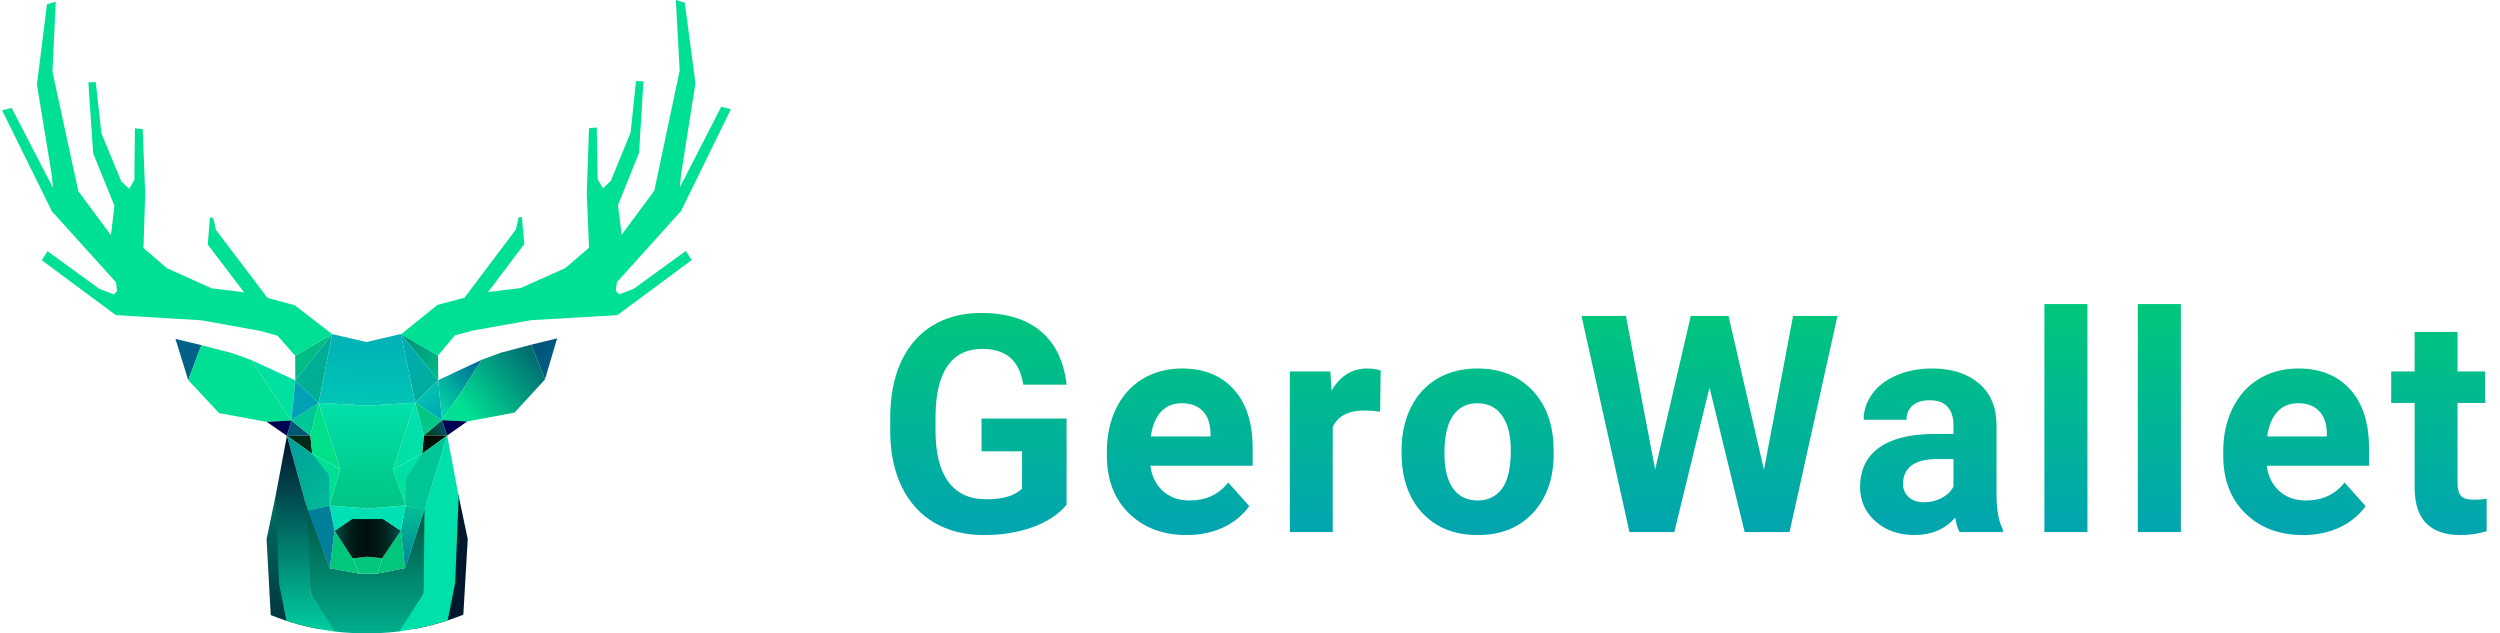 <svg width="296" height="75" viewBox="0 0 197 50" fill="none"
	xmlns="http://www.w3.org/2000/svg">
	<path d="M84.023 39.844C83.391 40.602 82.496 41.191 81.34 41.613C80.184 42.027 78.902 42.234 77.496 42.234C76.019 42.234 74.723 41.914 73.606 41.273C72.496 40.625 71.637 39.688 71.027 38.461C70.426 37.234 70.117 35.793 70.102 34.137V32.977C70.102 31.273 70.387 29.801 70.957 28.559C71.535 27.309 72.363 26.355 73.441 25.699C74.527 25.035 75.797 24.703 77.25 24.703C79.273 24.703 80.856 25.188 81.996 26.156C83.137 27.117 83.812 28.52 84.023 30.363H80.602C80.445 29.387 80.098 28.672 79.559 28.219C79.027 27.766 78.293 27.539 77.356 27.539C76.16 27.539 75.25 27.988 74.625 28.887C74 29.785 73.684 31.121 73.676 32.895V33.984C73.676 35.773 74.016 37.125 74.695 38.039C75.375 38.953 76.371 39.41 77.684 39.41C79.004 39.41 79.945 39.129 80.508 38.566V35.625H77.309V33.035H84.023V39.844ZM93.496 42.234C91.637 42.234 90.121 41.664 88.949 40.523C87.785 39.383 87.203 37.863 87.203 35.965V35.637C87.203 34.363 87.449 33.227 87.941 32.227C88.434 31.219 89.129 30.445 90.027 29.906C90.934 29.359 91.965 29.086 93.121 29.086C94.856 29.086 96.219 29.633 97.211 30.727C98.211 31.82 98.711 33.371 98.711 35.379V36.762H90.637C90.746 37.59 91.074 38.254 91.621 38.754C92.176 39.254 92.875 39.504 93.719 39.504C95.023 39.504 96.043 39.031 96.777 38.086L98.441 39.949C97.934 40.668 97.246 41.23 96.379 41.637C95.512 42.035 94.551 42.234 93.496 42.234ZM93.109 31.828C92.438 31.828 91.891 32.055 91.469 32.508C91.055 32.961 90.789 33.609 90.672 34.453H95.383V34.184C95.367 33.434 95.164 32.855 94.773 32.449C94.383 32.035 93.828 31.828 93.109 31.828ZM108.77 32.496C108.309 32.434 107.902 32.402 107.551 32.402C106.27 32.402 105.43 32.836 105.031 33.703V42H101.645V29.32H104.844L104.938 30.832C105.617 29.668 106.559 29.086 107.762 29.086C108.137 29.086 108.488 29.137 108.816 29.238L108.77 32.496ZM110.461 35.543C110.461 34.285 110.703 33.164 111.188 32.18C111.672 31.195 112.367 30.434 113.273 29.895C114.188 29.355 115.246 29.086 116.449 29.086C118.16 29.086 119.555 29.609 120.633 30.656C121.719 31.703 122.324 33.125 122.449 34.922L122.473 35.789C122.473 37.734 121.93 39.297 120.844 40.477C119.758 41.648 118.301 42.234 116.473 42.234C114.645 42.234 113.184 41.648 112.09 40.477C111.004 39.305 110.461 37.711 110.461 35.695V35.543ZM113.848 35.789C113.848 36.992 114.074 37.914 114.527 38.555C114.98 39.188 115.629 39.504 116.473 39.504C117.293 39.504 117.934 39.191 118.395 38.566C118.855 37.934 119.086 36.926 119.086 35.543C119.086 34.363 118.855 33.449 118.395 32.801C117.934 32.152 117.285 31.828 116.449 31.828C115.621 31.828 114.98 32.152 114.527 32.801C114.074 33.441 113.848 34.438 113.848 35.789ZM139.07 37.078L141.367 24.938H144.871L141.086 42H137.547L134.77 30.586L131.992 42H128.453L124.668 24.938H128.172L130.48 37.055L133.293 24.938H136.27L139.07 37.078ZM154.508 42C154.352 41.695 154.238 41.316 154.168 40.863C153.348 41.777 152.281 42.234 150.969 42.234C149.727 42.234 148.695 41.875 147.875 41.156C147.062 40.438 146.656 39.531 146.656 38.438C146.656 37.094 147.152 36.062 148.145 35.344C149.145 34.625 150.586 34.262 152.469 34.254H154.027V33.527C154.027 32.941 153.875 32.473 153.57 32.121C153.273 31.77 152.801 31.594 152.152 31.594C151.582 31.594 151.133 31.73 150.805 32.004C150.484 32.277 150.324 32.652 150.324 33.129H146.938C146.938 32.395 147.164 31.715 147.617 31.09C148.07 30.465 148.711 29.977 149.539 29.625C150.367 29.266 151.297 29.086 152.328 29.086C153.891 29.086 155.129 29.48 156.043 30.27C156.965 31.051 157.426 32.152 157.426 33.574V39.07C157.434 40.273 157.602 41.184 157.93 41.801V42H154.508ZM151.707 39.645C152.207 39.645 152.668 39.535 153.09 39.316C153.512 39.09 153.824 38.789 154.027 38.414V36.234H152.762C151.066 36.234 150.164 36.82 150.055 37.992L150.043 38.191C150.043 38.613 150.191 38.961 150.488 39.234C150.785 39.508 151.191 39.645 151.707 39.645ZM164.602 42H161.203V24H164.602V42ZM171.977 42H168.578V24H171.977V42ZM181.613 42.234C179.754 42.234 178.238 41.664 177.066 40.523C175.902 39.383 175.32 37.863 175.32 35.965V35.637C175.32 34.363 175.566 33.227 176.059 32.227C176.551 31.219 177.246 30.445 178.145 29.906C179.051 29.359 180.082 29.086 181.238 29.086C182.973 29.086 184.336 29.633 185.328 30.727C186.328 31.82 186.828 33.371 186.828 35.379V36.762H178.754C178.863 37.59 179.191 38.254 179.738 38.754C180.293 39.254 180.992 39.504 181.836 39.504C183.141 39.504 184.16 39.031 184.895 38.086L186.559 39.949C186.051 40.668 185.363 41.23 184.496 41.637C183.629 42.035 182.668 42.234 181.613 42.234ZM181.227 31.828C180.555 31.828 180.008 32.055 179.586 32.508C179.172 32.961 178.906 33.609 178.789 34.453H183.5V34.184C183.484 33.434 183.281 32.855 182.891 32.449C182.5 32.035 181.945 31.828 181.227 31.828ZM193.816 26.203V29.32H195.984V31.805H193.816V38.133C193.816 38.602 193.906 38.938 194.086 39.141C194.266 39.344 194.609 39.445 195.117 39.445C195.492 39.445 195.824 39.418 196.113 39.363V41.93C195.449 42.133 194.766 42.234 194.062 42.234C191.688 42.234 190.477 41.035 190.43 38.637V31.805H188.578V29.32H190.43V26.203H193.816Z" fill="url(#paint0_linear)"/>
	<path d="M25.029 49.656C24.493 49.557 23.963 49.436 23.44 49.295C23.246 49.242 23.054 49.189 22.864 49.13C22.724 49.088 22.585 49.044 22.444 48.999C22.345 48.966 22.244 48.932 22.146 48.898C21.992 48.845 21.84 48.791 21.688 48.734C21.524 48.673 21.363 48.613 21.203 48.548L20.876 42.554L21.579 39.174L24.987 49.531L25.029 49.656Z" fill="url(#paint1_linear)"/>
	<path d="M36.754 42.553L36.406 48.514C36.243 48.58 36.079 48.643 35.916 48.706C35.752 48.768 35.587 48.827 35.422 48.884C35.34 48.913 35.257 48.941 35.173 48.968C35.032 49.016 34.89 49.059 34.747 49.103C34.023 49.325 33.288 49.506 32.544 49.647L32.556 49.608L32.559 49.593L36.009 39.018L36.754 42.553Z" fill="url(#paint2_linear)"/>
	<path d="M33.286 46.862L31.443 49.823L31.35 49.834C31.315 49.838 31.281 49.844 31.247 49.847C31.218 49.851 31.188 49.855 31.16 49.857L30.968 49.88C30.831 49.895 30.696 49.908 30.559 49.92C29.976 49.971 29.388 49.998 28.795 49.999H28.761C28.174 49.999 27.588 49.975 27.009 49.923C26.881 49.912 26.754 49.901 26.627 49.887C26.57 49.882 26.511 49.876 26.454 49.868L26.36 49.857L26.271 49.846L26.172 49.834L24.332 46.86L23.926 39.597L25.863 44.856L28.166 45.273L29.626 45.269L31.811 44.839L33.474 39.793L33.286 46.862Z" fill="url(#paint3_linear)"/>
	<path d="M31.471 26.365L34.413 28.058L34.421 30.005L31.471 26.365Z" fill="url(#paint4_linear)"/>
	<path d="M41.773 27.205L43.811 26.707L42.849 29.953L41.773 27.205Z" fill="url(#paint5_linear)"/>
	<path d="M34.421 30.005L34.721 33.165L36.162 31.067L37.851 28.399L34.421 30.005Z" fill="url(#paint6_linear)"/>
	<path d="M41.773 27.205L39.356 27.844L37.85 28.399L36.161 31.067L34.72 33.166L36.71 33.268L40.45 32.565L42.849 29.953L41.773 27.205Z" fill="url(#paint7_linear)"/>
	<path d="M33.29 34.37L34.721 33.165L35.137 34.372L33.29 34.37Z" fill="url(#paint8_linear)"/>
	<path d="M34.72 33.165L36.71 33.267L35.136 34.372L34.72 33.165Z" fill="url(#paint9_linear)"/>
	<path d="M33.288 34.371L35.136 34.373L33.157 35.806L33.288 34.371Z" fill="url(#paint10_linear)"/>
	<path d="M31.471 26.365L34.421 30.005L32.605 31.784L31.471 26.365Z" fill="url(#paint11_linear)"/>
	<path d="M33.288 34.371L34.72 33.166L32.604 31.784L33.288 34.371Z" fill="url(#paint12_linear)"/>
	<path d="M34.419 30.005L34.72 33.166L32.604 31.784L34.419 30.005Z" fill="url(#paint13_linear)"/>
	<path d="M32.605 31.784L30.845 37.054L33.158 35.806L33.289 34.371L32.605 31.784Z" fill="url(#paint14_linear)"/>
	<path d="M32.754 37.568L33.158 35.806L30.845 37.055L31.851 39.891L33.346 40.223L32.754 37.568Z" fill="url(#paint15_linear)"/>
	<path d="M31.476 41.893L30 44.064L29.627 45.269L31.813 44.839L31.476 41.893Z" fill="url(#paint16_linear)"/>
	<path d="M23.146 30.024L23.131 28.077L26.054 26.372L23.146 30.024Z" fill="url(#paint17_linear)"/>
	<path d="M14.69 30.002L13.681 26.752L15.735 27.244L14.69 30.002Z" fill="url(#paint18_linear)"/>
	<path d="M23.145 30.024L22.826 33.188L21.414 31.092L19.686 28.427L23.145 30.024Z" fill="url(#paint19_linear)"/>
	<path d="M15.736 27.244L18.171 27.877L19.687 28.428L21.415 31.093L22.827 33.189L20.892 33.299L17.129 32.609L14.691 30.002L15.736 27.244Z" fill="url(#paint20_linear)"/>
	<path d="M22.48 34.4L22.826 33.19L24.331 34.389L22.48 34.4Z" fill="url(#paint21_linear)"/>
	<path d="M22.48 34.4L20.891 33.3L22.826 33.19L22.48 34.4Z" fill="url(#paint22_linear)"/>
	<path d="M24.482 35.825L22.48 34.4L24.331 34.388L24.482 35.825Z" fill="url(#paint23_linear)"/>
	<path d="M24.985 31.799L23.145 30.024L26.053 26.372L24.985 31.799Z" fill="url(#paint24_linear)"/>
	<path d="M24.985 31.799L22.826 33.188L24.331 34.388L24.985 31.799Z" fill="url(#paint25_linear)"/>
	<path d="M24.985 31.8L22.826 33.19L23.145 30.025L24.985 31.8Z" fill="url(#paint26_linear)"/>
	<path d="M24.984 31.799L26.693 37.037L24.48 35.825L24.33 34.388L24.984 31.799Z" fill="url(#paint27_linear)"/>
	<path d="M26.24 41.909L25.841 39.906L28.863 40.143L26.24 41.909Z" fill="url(#paint28_linear)"/>
	<path d="M24.482 35.825L24.966 37.494L24.12 40.297L25.84 39.906L26.694 37.038L24.482 35.825Z" fill="url(#paint29_linear)"/>
	<path d="M26.239 41.909L27.669 44.07L28.167 45.275L25.863 44.857L26.239 41.909Z" fill="url(#paint30_linear)"/>
	<path d="M30 44.064L28.85 43.948V43.944L28.835 43.946L28.819 43.944V43.948L27.67 44.07L28.168 45.275L29.627 45.269L30 44.064Z" fill="url(#paint31_linear)"/>
	<path d="M31.476 41.894L28.863 40.164V40.143L28.848 40.153L28.833 40.143V40.164L26.24 41.909L27.669 44.07L28.835 43.946L30 44.064L31.476 41.894Z" fill="url(#paint32_linear)"/>
	<path d="M30.845 37.054L32.605 31.784L28.798 32.02L24.986 31.799L26.694 37.037L25.841 39.905L28.832 40.141V40.143L28.848 40.141L28.863 40.143V40.141L31.851 39.89L30.845 37.054Z" fill="url(#paint33_linear)"/>
	<path d="M28.813 32.019L32.605 31.784L31.471 26.365L28.753 26.998L26.054 26.373L24.986 31.799L28.783 32.019V32.021L28.798 32.019L28.813 32.021V32.019Z" fill="url(#paint34_linear)"/>
	<path d="M31.85 39.89L31.476 41.893L31.812 44.839L33.346 40.222L31.85 39.89Z" fill="url(#paint35_linear)"/>
	<path d="M25.84 39.906L24.12 40.297L25.863 44.857L26.24 41.909L25.84 39.906Z" fill="url(#paint36_linear)"/>
	<path d="M25.84 39.906L24.12 40.297L22.48 34.399L24.482 35.825L25.791 37.501L25.84 39.906Z" fill="url(#paint37_linear)"/>
	<path d="M31.85 39.889L33.346 40.222L35.136 34.372L33.158 35.805L31.901 37.736L31.85 39.889Z" fill="url(#paint38_linear)"/>
	<path d="M28.832 40.142L31.85 39.89L31.476 41.893L28.832 40.142Z" fill="url(#paint39_linear)"/>
	<path d="M27.586 40.974H30.275L28.833 40.143L27.586 40.974Z" fill="url(#paint40_linear)"/>
	<path d="M49.861 22.792L48.719 23.235L48.438 22.967L48.527 22.271L53.596 16.647L57.523 8.621L56.763 8.425L53.501 14.779L53.592 13.768L54.727 6.578L53.883 0.201L53.18 0L53.484 5.561L51.481 15.049L48.906 18.531L48.611 16.199L50.278 12.056L50.624 6.418L50.036 6.394L49.611 10.451L48.052 14.274L47.423 14.857L47.011 14.154L46.938 10.064L46.322 10.123L46.153 15.243L46.324 19.552L44.466 21.154L40.934 22.735L38.355 23.054L41.214 19.272L41.027 17.132L40.769 17.161L40.56 18.107L36.5 23.495L34.36 24.069L31.485 26.392L34.411 28.059L35.73 26.479L37.097 26.103L40.005 25.584L41.744 25.274L44.95 25.086L48.559 24.875L54.431 20.528L53.967 19.81L49.861 22.792Z" fill="url(#paint41_linear)"/>
	<path d="M20.952 23.517L16.874 18.139L16.659 17.196L16.402 17.168L16.231 19.3L19.101 23.075L16.532 22.753L13.014 21.174L11.157 19.576L11.297 15.284L11.096 10.185L10.484 10.128L10.44 14.201L10.037 14.9L9.408 14.32L7.838 10.519L7.39 6.479L6.808 6.505L7.188 12.114L8.868 16.236L8.589 18.559L6.017 15.092L3.972 5.659L4.235 0.129L3.543 0.332L2.748 6.674L3.919 13.821L4.014 14.826L0.751 8.514L0 8.71L3.934 16.683L8.988 22.282L9.081 22.974L8.806 23.24L7.671 22.799L3.586 19.828L3.134 20.543L8.975 24.873L12.557 25.091L15.743 25.283L17.474 25.597L20.375 26.119L21.739 26.498L23.13 28.077L26.053 26.372L23.089 24.093L20.952 23.517Z" fill="url(#paint42_linear)"/>
	<path d="M26.272 49.847L26.173 49.836C25.913 49.802 25.654 49.764 25.398 49.722C25.36 49.716 25.322 49.709 25.284 49.703L25.031 49.657C24.495 49.559 23.965 49.437 23.442 49.296C23.248 49.243 23.056 49.19 22.866 49.131C22.726 49.089 22.587 49.045 22.446 49L21.861 46.077L21.581 39.178L22.482 34.403L24.122 40.301L24.335 46.865L26.272 49.847Z" fill="url(#paint43_linear)"/>
	<path d="M36.038 39.173L35.759 46.072L35.748 46.084L35.17 48.965C35.029 49.012 34.887 49.056 34.744 49.1C34.021 49.322 33.285 49.503 32.541 49.643C32.456 49.658 32.37 49.676 32.285 49.691L32.224 49.702C32.22 49.702 32.218 49.704 32.215 49.704C31.958 49.748 31.7 49.788 31.439 49.822L31.346 49.833L33.281 46.859L33.34 40.22L35.132 34.372L36.006 39.019L36.038 39.173Z" fill="url(#paint44_linear)"/>
	<defs>
		<linearGradient id="paint0_linear" x1="133" y1="24" x2="133" y2="44" gradientUnits="userSpaceOnUse">
			<stop stop-color="#00C77A"/>
			<stop offset="1" stop-color="#01A1B5"/>
		</linearGradient>
		<linearGradient id="paint1_linear" x1="22.953" y1="21.458" x2="22.953" y2="53.908" gradientUnits="userSpaceOnUse">
			<stop stop-color="#00E0A4"/>
			<stop offset="1" stop-color="#00182E"/>
		</linearGradient>
		<linearGradient id="paint2_linear" x1="10177.2" y1="-20838.9" x2="10177.2" y2="-2692.85" gradientUnits="userSpaceOnUse">
			<stop stop-color="#00E0A4"/>
			<stop offset="1" stop-color="#00182E"/>
		</linearGradient>
		<linearGradient id="paint3_linear" x1="28.7" y1="55.446" x2="28.7" y2="32.284" gradientUnits="userSpaceOnUse">
			<stop stop-color="#00E0B5"/>
			<stop offset="1" stop-color="#000B08"/>
		</linearGradient>
		<linearGradient id="paint4_linear" x1="32.017" y1="26.015" x2="35.075" y2="29.561" gradientUnits="userSpaceOnUse">
			<stop stop-color="#00917B"/>
			<stop offset="1" stop-color="#00BD86"/>
		</linearGradient>
		<linearGradient id="paint5_linear" x1="42.252" y1="25.942" x2="45.071" y2="27.978" gradientUnits="userSpaceOnUse">
			<stop stop-color="#004F75"/>
			<stop offset="1" stop-color="#006186"/>
		</linearGradient>
		<linearGradient id="paint6_linear" x1="33.893" y1="32.222" x2="40.101" y2="27.153" gradientUnits="userSpaceOnUse">
			<stop stop-color="#00E0A3"/>
			<stop offset="1" stop-color="#00298F"/>
		</linearGradient>
		<linearGradient id="paint7_linear" x1="36.677" y1="32.599" x2="47.166" y2="24.034" gradientUnits="userSpaceOnUse">
			<stop stop-color="#00E094"/>
			<stop offset="1" stop-color="#000051"/>
		</linearGradient>
		<linearGradient id="paint8_linear" x1="35.267" y1="33.672" x2="33.438" y2="34.191" gradientUnits="userSpaceOnUse">
			<stop stop-color="#005773"/>
			<stop offset="1" stop-color="#003B1B"/>
		</linearGradient>
		<linearGradient id="paint9_linear" x1="50278.4" y1="-39389.4" x2="50335.8" y2="-39254.8" gradientUnits="userSpaceOnUse">
			<stop stop-color="#00E094"/>
			<stop offset="1" stop-color="#000051"/>
		</linearGradient>
		<linearGradient id="paint10_linear" x1="33.535" y1="34.415" x2="34.989" y2="36.403" gradientUnits="userSpaceOnUse">
			<stop stop-color="#000700"/>
			<stop offset="1" stop-color="#002B16"/>
		</linearGradient>
		<linearGradient id="paint11_linear" x1="31.439" y1="26.483" x2="35.896" y2="29.811" gradientUnits="userSpaceOnUse">
			<stop stop-color="#00ABB5"/>
			<stop offset="1" stop-color="#00AD95"/>
		</linearGradient>
		<linearGradient id="paint12_linear" x1="32.669" y1="31.849" x2="35.066" y2="34.364" gradientUnits="userSpaceOnUse">
			<stop stop-color="#00C77A"/>
			<stop offset="1" stop-color="#00C797"/>
		</linearGradient>
		<linearGradient id="paint13_linear" x1="32.69" y1="29.713" x2="35.445" y2="32.605" gradientUnits="userSpaceOnUse">
			<stop stop-color="#00D4B0"/>
			<stop offset="1" stop-color="#00A1B5"/>
		</linearGradient>
		<linearGradient id="paint14_linear" x1="25.979" y1="39.519" x2="34.163" y2="32.837" gradientUnits="userSpaceOnUse">
			<stop stop-color="#00E088"/>
			<stop offset="1" stop-color="#00E0B5"/>
		</linearGradient>
		<linearGradient id="paint15_linear" x1="30.206" y1="40.384" x2="35.082" y2="35.883" gradientUnits="userSpaceOnUse">
			<stop stop-color="#00E094"/>
			<stop offset="1" stop-color="#00E0B5"/>
		</linearGradient>
		<linearGradient id="paint16_linear" x1="4415.95" y1="-943.566" x2="5082.64" y2="-1285.54" gradientUnits="userSpaceOnUse">
			<stop stop-color="#00C77A"/>
			<stop offset="1" stop-color="#00C797"/>
		</linearGradient>
		<linearGradient id="paint17_linear" x1="-150874" y1="-241291" x2="-151447" y2="-240751" gradientUnits="userSpaceOnUse">
			<stop stop-color="#00917B"/>
			<stop offset="1" stop-color="#00BD86"/>
		</linearGradient>
		<linearGradient id="paint18_linear" x1="-81194" y1="-220572" x2="-81558.8" y2="-220392" gradientUnits="userSpaceOnUse">
			<stop stop-color="#004F75"/>
			<stop offset="1" stop-color="#006186"/>
		</linearGradient>
		<linearGradient id="paint19_linear" x1="-24146.2" y1="-5412.1" x2="-25591.4" y2="-6242.87" gradientUnits="userSpaceOnUse">
			<stop stop-color="#00E0A3"/>
			<stop offset="1" stop-color="#00298F"/>
		</linearGradient>
		<linearGradient id="paint20_linear" x1="-57084.9" y1="-3955.94" x2="-60415.2" y2="-7556.44" gradientUnits="userSpaceOnUse">
			<stop stop-color="#00E094"/>
			<stop offset="1" stop-color="#000051"/>
		</linearGradient>
		<linearGradient id="paint21_linear" x1="3148.09" y1="-1462.58" x2="3281.09" y2="-1370.84" gradientUnits="userSpaceOnUse">
			<stop stop-color="#005773"/>
			<stop offset="1" stop-color="#003B1B"/>
		</linearGradient>
		<linearGradient id="paint22_linear" x1="-57891.4" y1="-39033.2" x2="-57970" y2="-38852.6" gradientUnits="userSpaceOnUse">
			<stop stop-color="#00E094"/>
			<stop offset="1" stop-color="#000051"/>
		</linearGradient>
		<linearGradient id="paint23_linear" x1="-55633.5" y1="-42563.2" x2="-55728.2" y2="-42375.5" gradientUnits="userSpaceOnUse">
			<stop stop-color="#000700"/>
			<stop offset="1" stop-color="#002B16"/>
		</linearGradient>
		<linearGradient id="paint24_linear" x1="-186319" y1="-579591" x2="-187179" y2="-579209" gradientUnits="userSpaceOnUse">
			<stop stop-color="#00ABB5"/>
			<stop offset="1" stop-color="#00AD95"/>
		</linearGradient>
		<linearGradient id="paint25_linear" x1="-77920.8" y1="-126465" x2="-78240.7" y2="-126180" gradientUnits="userSpaceOnUse">
			<stop stop-color="#00C77A"/>
			<stop offset="1" stop-color="#00C797"/>
		</linearGradient>
		<linearGradient id="paint26_linear" x1="-81116.5" y1="-156543" x2="-81535.8" y2="-156233" gradientUnits="userSpaceOnUse">
			<stop stop-color="#00D4B0"/>
			<stop offset="1" stop-color="#00A1B5"/>
		</linearGradient>
		<linearGradient id="paint27_linear" x1="-15702.2" y1="-4921.18" x2="-17284.2" y2="-5440.26" gradientUnits="userSpaceOnUse">
			<stop stop-color="#00E088"/>
			<stop offset="1" stop-color="#00E0B5"/>
		</linearGradient>
		<linearGradient id="paint28_linear" x1="-123404" y1="-68624.4" x2="-123528" y2="-68253" gradientUnits="userSpaceOnUse">
			<stop stop-color="#00E094"/>
			<stop offset="1" stop-color="#00E0B5"/>
		</linearGradient>
		<linearGradient id="paint29_linear" x1="4384.32" y1="-3835.69" x2="5432.53" y2="-4438.87" gradientUnits="userSpaceOnUse">
			<stop stop-color="#00E094"/>
			<stop offset="1" stop-color="#00E0B5"/>
		</linearGradient>
		<linearGradient id="paint30_linear" x1="-15245.6" y1="-1344.62" x2="-15938" y2="-1717.02" gradientUnits="userSpaceOnUse">
			<stop stop-color="#00C77A"/>
			<stop offset="1" stop-color="#00C797"/>
		</linearGradient>
		<linearGradient id="paint31_linear" x1="4903.81" y1="-880.213" x2="4998.92" y2="-1046.79" gradientUnits="userSpaceOnUse">
			<stop stop-color="#00C77A"/>
			<stop offset="1" stop-color="#00C797"/>
		</linearGradient>
		<linearGradient id="paint32_linear" x1="31.309" y1="42.106" x2="26.48" y2="42.106" gradientUnits="userSpaceOnUse">
			<stop stop-color="#004D45"/>
			<stop offset="0.11" stop-color="#003630"/>
			<stop offset="0.24" stop-color="#00221E"/>
			<stop offset="0.37" stop-color="#001613"/>
			<stop offset="0.5" stop-color="#00120F"/>
			<stop offset="0.67" stop-color="#001512"/>
			<stop offset="0.78" stop-color="#001E1A"/>
			<stop offset="0.88" stop-color="#002D28"/>
			<stop offset="0.97" stop-color="#00423B"/>
			<stop offset="1" stop-color="#004D45"/>
		</linearGradient>
		<linearGradient id="paint33_linear" x1="28.795" y1="39.838" x2="28.795" y2="31.94" gradientUnits="userSpaceOnUse">
			<stop stop-color="#00C584"/>
			<stop offset="1" stop-color="#00E0A9"/>
		</linearGradient>
		<linearGradient id="paint34_linear" x1="28.762" y1="32.625" x2="29.082" y2="24.613" gradientUnits="userSpaceOnUse">
			<stop stop-color="#00C7B5"/>
			<stop offset="1" stop-color="#00ABB5"/>
		</linearGradient>
		<linearGradient id="paint35_linear" x1="32.411" y1="45.029" x2="32.411" y2="39.612" gradientUnits="userSpaceOnUse">
			<stop stop-color="#007F9B"/>
			<stop offset="1" stop-color="#00C693"/>
		</linearGradient>
		<linearGradient id="paint36_linear" x1="4075.03" y1="-3634.24" x2="4075.03" y2="-4968.31" gradientUnits="userSpaceOnUse">
			<stop stop-color="#007F9B"/>
			<stop offset="1" stop-color="#00C693"/>
		</linearGradient>
		<linearGradient id="paint37_linear" x1="28.12" y1="41.141" x2="19.727" y2="34.372" gradientUnits="userSpaceOnUse">
			<stop stop-color="#00C696"/>
			<stop offset="1" stop-color="#00959B"/>
		</linearGradient>
		<linearGradient id="paint38_linear" x1="7000.88" y1="-3451.53" x2="9095.32" y2="-4364.66" gradientUnits="userSpaceOnUse">
			<stop stop-color="#00C696"/>
			<stop offset="1" stop-color="#00959B"/>
		</linearGradient>
		<linearGradient id="paint39_linear" x1="109139" y1="-69737.5" x2="109265" y2="-69366.2" gradientUnits="userSpaceOnUse">
			<stop stop-color="#00E094"/>
			<stop offset="1" stop-color="#00E0B5"/>
		</linearGradient>
		<linearGradient id="paint40_linear" x1="5507.35" y1="-1992.25" x2="5519.56" y2="-1907.61" gradientUnits="userSpaceOnUse">
			<stop stop-color="#00E094"/>
			<stop offset="1" stop-color="#00E0B5"/>
		</linearGradient>
		<linearGradient id="paint41_linear" x1="76269.9" y1="-44735.2" x2="76269.9" y2="-100815" gradientUnits="userSpaceOnUse">
			<stop stop-color="#00E094"/>
			<stop offset="1" stop-color="#000051"/>
		</linearGradient>
		<linearGradient id="paint42_linear" x1="33133.1" y1="-44559.1" x2="33133.1" y2="-100418" gradientUnits="userSpaceOnUse">
			<stop stop-color="#00E094"/>
			<stop offset="1" stop-color="#000051"/>
		</linearGradient>
		<linearGradient id="paint43_linear" x1="23.927" y1="51.348" x2="23.927" y2="35.002" gradientUnits="userSpaceOnUse">
			<stop stop-color="#00E0AB"/>
			<stop offset="1" stop-color="#00182E"/>
		</linearGradient>
		<linearGradient id="paint44_linear" x1="11103.3" y1="-6029.91" x2="11103.3" y2="-19339.3" gradientUnits="userSpaceOnUse">
			<stop stop-color="#00E0AB"/>
			<stop offset="1" stop-color="#00182E"/>
		</linearGradient>
	</defs>
</svg>
